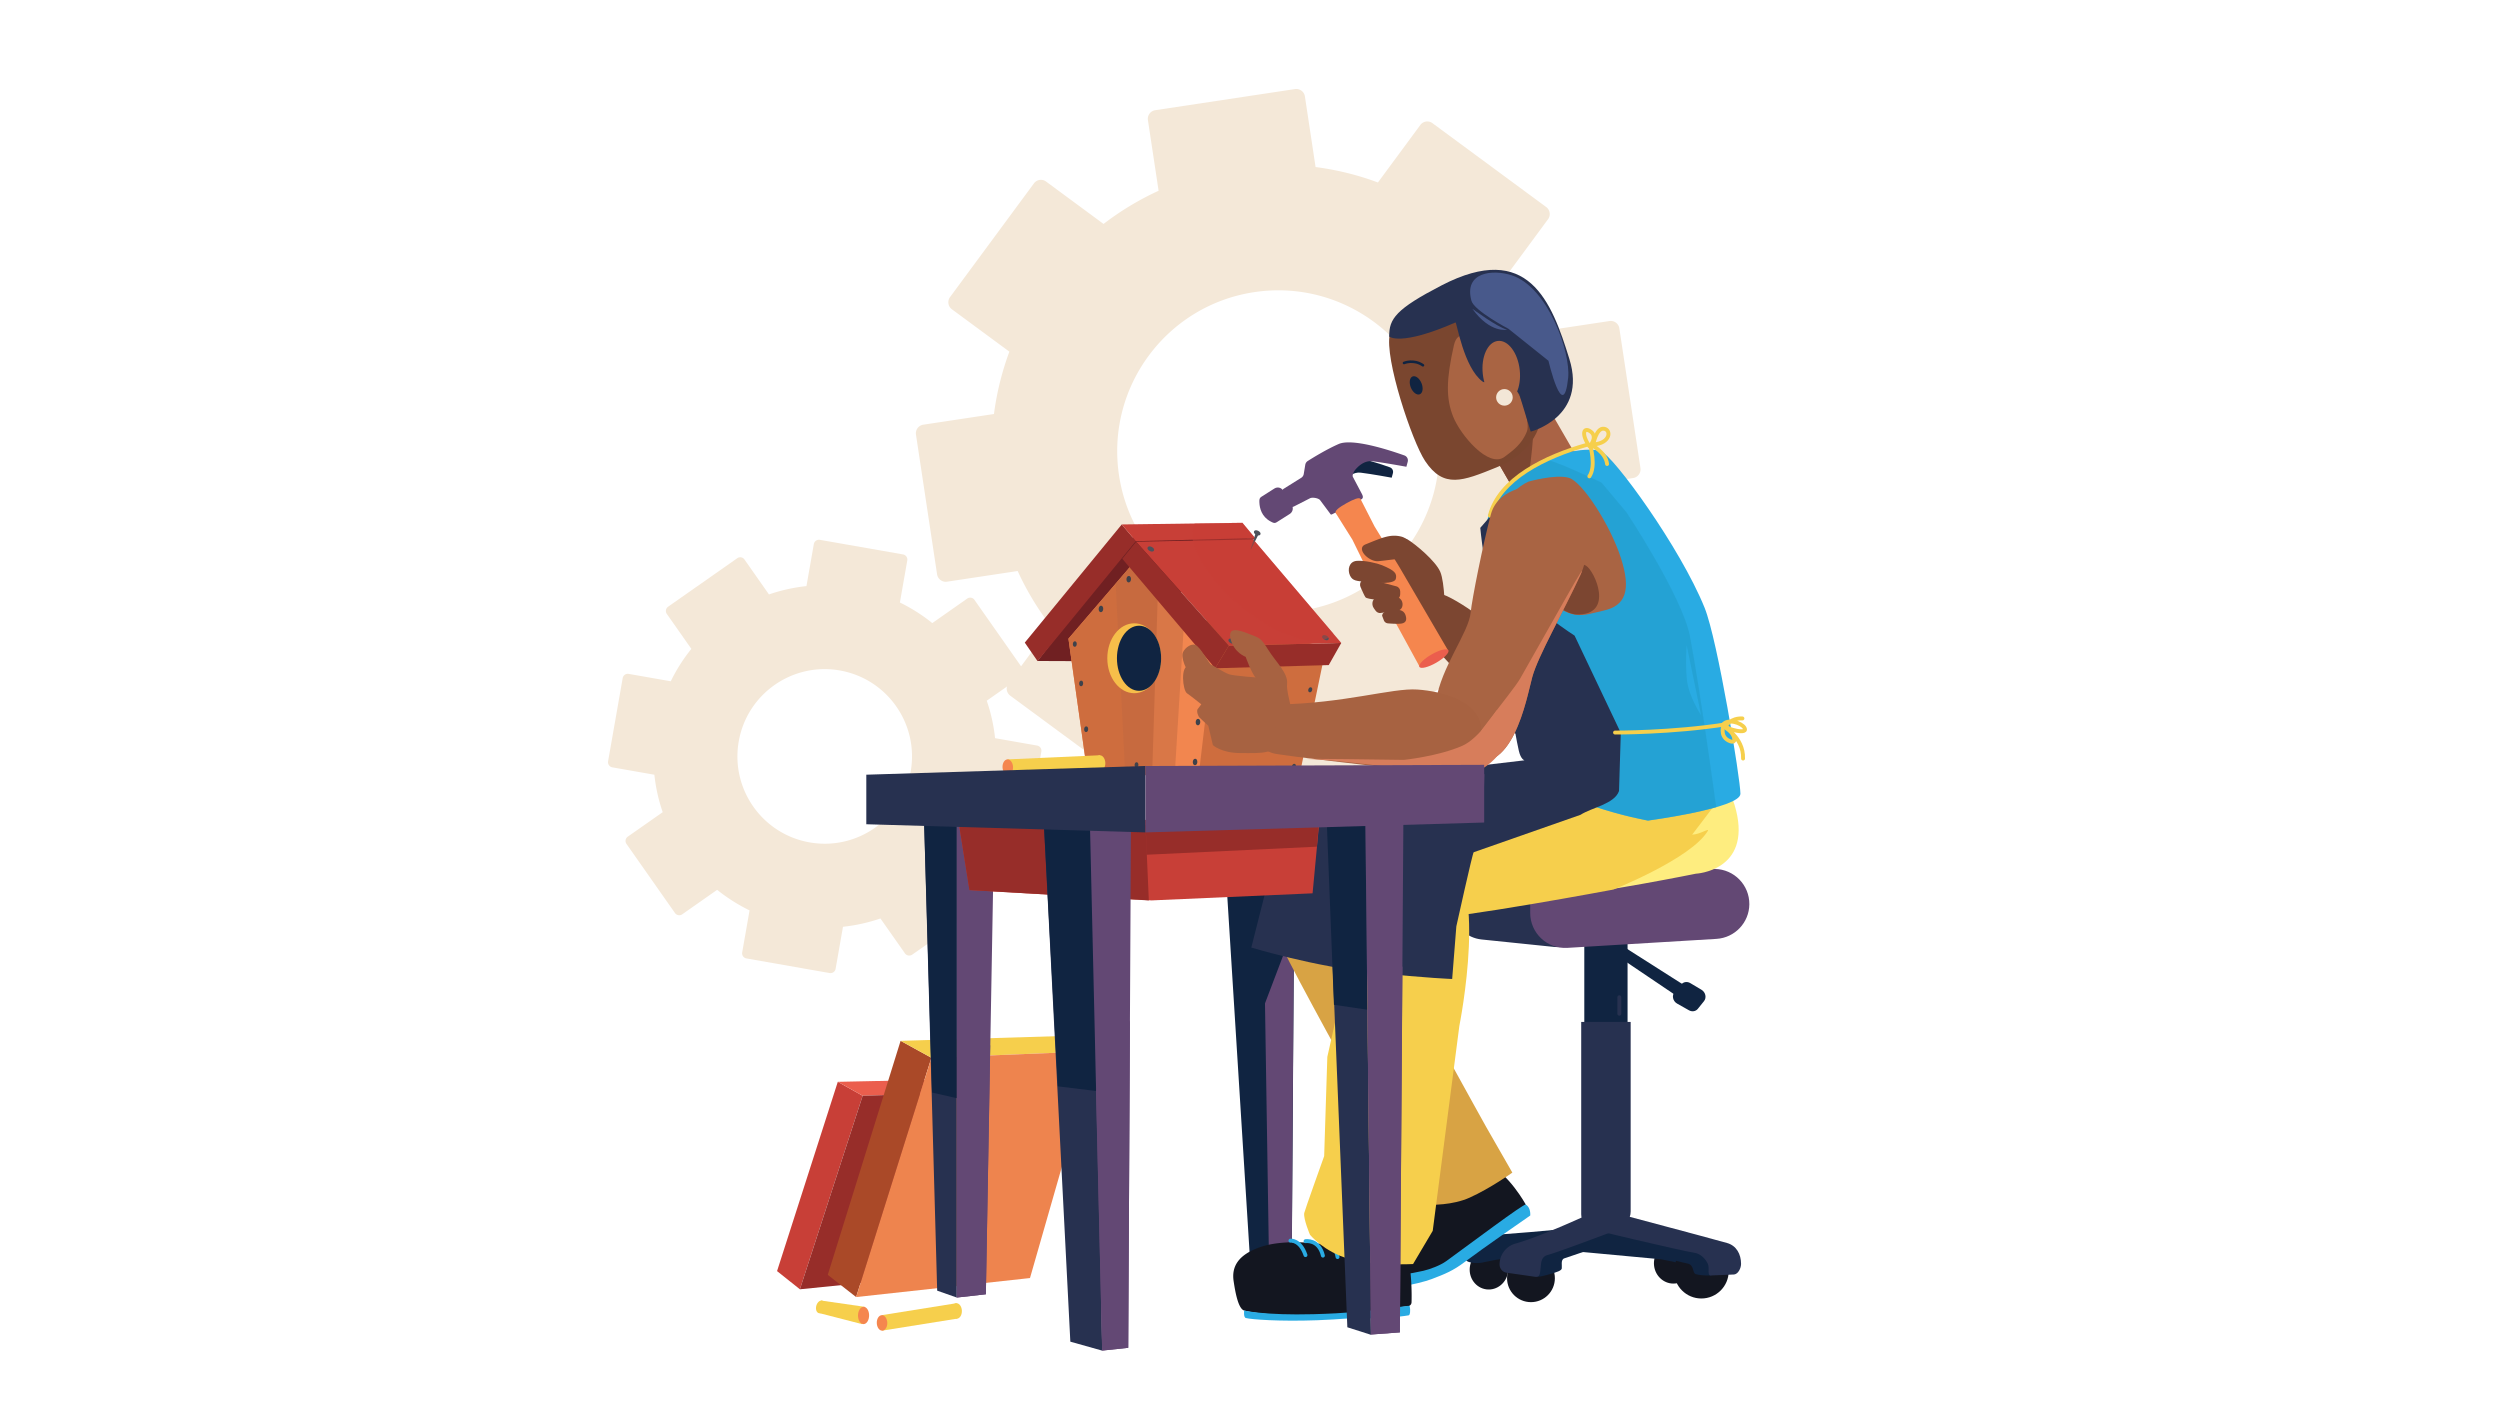 <svg xmlns="http://www.w3.org/2000/svg" viewBox="0 0 1920 1080"><style>.st0{fill:#f4e8d8}.st2{fill:#972d29}.st3{fill:#c83f37}.st4{fill:#ce6d3e}.st7{fill:#3e424b}.st9{fill:#102441}.st10{fill:#4d525b}.st12{fill:#f6cf4c}.st13{fill:#f5864e}.st14{fill:#634874}.st15{fill:#131620}.st16{fill:#d8a344}.st17{fill:none;stroke:#29abe3;stroke-width:3;stroke-linecap:round;stroke-linejoin:round;stroke-miterlimit:10}.st18{fill:#29abe3}.st19{fill:#273150}.st22{fill:#eb5e4d}.st27{fill:#7c4631}.st30{fill:#a96443}.st31{fill:none;stroke:#f6cf4c;stroke-width:3;stroke-linecap:round;stroke-linejoin:round;stroke-miterlimit:10}.st32{fill:#48598b}.st33{fill:#d77d5b}.st34{fill:#a76241}</style><g id="bg"><path class="st0" d="M796.51 572.59l-32.29-5.67c-1.06-9.91-3.21-19.54-6.4-28.77l26.82-18.81a4.008 4.008 0 0 0 .98-5.58l-37.24-53.06a3.978 3.978 0 0 0-5.57-.98l-26.82 18.82c-7.59-6.16-15.92-11.44-24.87-15.82l5.67-32.3c.38-2.15-1.09-4.24-3.26-4.62l-63.87-11.21c-2.17-.38-4.25 1.09-4.63 3.23l-5.67 32.3c-9.91 1.07-19.55 3.22-28.79 6.41l-18.81-26.83c-1.24-1.82-3.75-2.26-5.56-.98l-53.08 37.22a3.99 3.99 0 0 0-.98 5.58l18.82 26.82a131.19 131.19 0 0 0-15.81 24.88l-32.3-5.67a4.006 4.006 0 0 0-4.63 3.25l-11.21 63.87c-.38 2.16 1.09 4.27 3.25 4.65l32.3 5.67a130.17 130.17 0 0 0 6.4 28.76l-26.83 18.8a4.003 4.003 0 0 0-.98 5.59l37.24 53.07c1.27 1.8 3.78 2.24 5.56.98l26.82-18.8a133.38 133.38 0 0 0 24.89 15.8L570 731.46c-.38 2.16 1.08 4.24 3.25 4.62l63.87 11.21c2.17.38 4.26-1.08 4.63-3.24l5.66-32.27c9.9-1.07 19.54-3.23 28.77-6.39l18.82 26.8c1.26 1.79 3.77 2.23 5.57.98l53.08-37.22c1.81-1.26 2.25-3.76.98-5.58l-18.81-26.83c6.15-7.6 11.44-15.92 15.81-24.86l32.29 5.67c2.16.38 4.25-1.11 4.63-3.27l11.21-63.87a4.008 4.008 0 0 0-3.25-4.62zM621.8 646.96c-36.46-6.4-60.84-41.14-54.44-77.61 6.4-36.46 41.14-60.84 77.61-54.44 36.46 6.4 60.84 41.14 54.44 77.61-6.4 36.46-41.15 60.84-77.61 54.44z"/><path class="st0" d="M1236.07 246.56l-54.25 8.19c-6.96-15.15-15.49-29.3-25.47-42.25l32.54-44.13c2.2-2.96 1.56-7.19-1.42-9.38l-87.33-64.38c-2.97-2.22-7.18-1.58-9.35 1.41l-32.55 44.13c-15.32-5.74-31.36-9.69-47.88-11.87l-8.2-54.28c-.54-3.6-3.98-6.14-7.62-5.59L887.22 84.63c-3.64.55-6.17 3.99-5.62 7.59l8.2 54.28c-15.15 6.97-29.3 15.52-42.27 25.49l-44.13-32.55c-2.94-2.22-7.15-1.58-9.34 1.41l-64.42 87.3c-2.21 2.97-1.57 7.2 1.42 9.38l44.14 32.54a218.922 218.922 0 0 0-11.84 47.89l-54.26 8.2c-3.64.55-6.18 3.95-5.63 7.62l16.21 107.31c.55 3.62 3.99 6.2 7.63 5.65l54.26-8.2a218.31 218.31 0 0 0 25.45 42.23l-32.56 44.11a6.723 6.723 0 0 0 1.42 9.4l87.33 64.38c2.97 2.17 7.19 1.54 9.34-1.41l32.55-44.1c15.33 5.65 31.37 9.64 47.91 11.83l8.19 54.23c.55 3.62 3.98 6.16 7.61 5.61l107.31-16.21c3.64-.55 6.18-3.98 5.63-7.61l-8.19-54.23a222.739 222.739 0 0 0 42.25-25.45l44.12 32.52c2.95 2.18 7.17 1.54 9.35-1.41l64.42-87.31c2.2-2.96 1.57-7.17-1.42-9.38l-44.12-32.56c5.71-15.33 9.68-31.36 11.86-47.86l54.25-8.19c3.63-.55 6.15-4.02 5.6-7.64l-16.21-107.31c-.54-3.67-3.97-6.17-7.59-5.62zm-235.93 222.31c-67.52 10.2-130.52-36.27-140.72-103.78-10.2-67.52 36.27-130.52 103.78-140.72 67.52-10.2 130.52 36.27 140.72 103.78 10.2 67.52-36.26 130.52-103.78 140.72zm-445.65 51.65c1.93 0 1.93-3 0-3s-1.93 3 0 3z"/></g><g id="bird_house"><path fill="#702022" d="M796.78 507.64l30.02.12 44.94-27.71 92.25-66.79-93.94-.75z"/><path class="st2" d="M861.5 402.78l-74.47 90.75 9.81 14.23 75.45-92.16z"/><path class="st3" d="M861.5 402.78l92.68-1.25 9.81 11.73-91.7 2.34z"/><path class="st4" d="M926.76 473.92l-3.34 43.2-6.16 81.42 81.68-7.51 19.47-93.88z"/><path fill="#f2864f" d="M870.99 431.74l-50.43 58.78 14.62 103.81 85.37 1.44 11.28-95.12z"/><path class="st4" d="M870.99 431.74l-50.43 58.78 14.62 103.81 49.66.94 4.25-135.57z"/><path opacity=".5" fill="#c16840" d="M908.96 484.21l-37.97-52.47-14.15 16.49 7.29 146.51 37.97 1.82z"/><ellipse transform="rotate(-86.629 917.794 585.222)" class="st7" cx="917.81" cy="585.24" rx="2.48" ry="1.75"/><ellipse transform="rotate(-86.629 920.032 554.554)" class="st7" cx="920.04" cy="554.57" rx="2.48" ry="1.75"/><ellipse transform="rotate(-86.629 923.402 517.105)" class="st7" cx="923.42" cy="517.12" rx="2.48" ry="1.75"/><ellipse transform="rotate(-70.293 1006.303 529.678)" class="st7" cx="1006.21" cy="529.67" rx="2" ry="1.48"/><ellipse transform="rotate(-70.293 1000.03 557.581)" class="st7" cx="999.94" cy="557.57" rx="2" ry="1.48"/><ellipse transform="rotate(-70.293 993.758 588.48)" class="st7" cx="993.67" cy="588.47" rx="2" ry="1.48"/><ellipse transform="rotate(-86.629 834.148 560.048)" class="st7" cx="834.16" cy="560.07" rx="2.2" ry="1.55"/><ellipse transform="rotate(-86.629 830.3 524.887)" class="st7" cx="830.31" cy="524.91" rx="2.17" ry="1.53"/><ellipse transform="rotate(-86.629 825.433 494.64)" class="st7" cx="825.45" cy="494.66" rx="2.12" ry="1.5"/><ellipse transform="rotate(-86.629 845.51 467.672)" class="st7" cx="845.52" cy="467.69" rx="2.48" ry="1.75"/><ellipse transform="rotate(-86.629 866.857 444.828)" class="st7" cx="866.87" cy="444.84" rx="2.48" ry="1.75"/><ellipse transform="rotate(-86.629 837.893 588.51)" class="st7" cx="837.9" cy="588.53" rx="1.92" ry="1.36"/><ellipse transform="rotate(-86.629 872.822 587.444)" class="st7" cx="872.83" cy="587.46" rx="2.05" ry="1.45"/><path class="st2" d="M943.76 495.82l-10.54 17.41 87.25-2.44 9.62-17.01z"/><path class="st3" d="M872.55 416.07l89.94-1.81 67.6 79.52-86.33 2.04z"/><path class="st2" d="M861.92 429.14l71.3 84.09 10.55-17.42-71.22-79.74z"/><ellipse cx="871.08" cy="505.54" rx="20.67" ry="26.84" fill="#f6be4a"/><ellipse class="st9" cx="874.78" cy="505.54" rx="16.97" ry="24.99"/><ellipse transform="rotate(-62.953 883.852 421.567)" class="st10" cx="883.79" cy="421.55" rx="1.73" ry="2.73"/><ellipse transform="rotate(-62.953 946.012 492.336)" class="st10" cx="945.95" cy="492.32" rx="1.73" ry="2.73"/><ellipse transform="rotate(-62.953 1017.987 489.677)" class="st10" cx="1017.91" cy="489.66" rx="1.73" ry="2.73"/><ellipse transform="rotate(-62.953 965.595 409.186)" class="st10" cx="965.53" cy="409.17" rx="1.73" ry="2.73"/><path class="st10" d="M960.53 421.7l3.73-12.11 2.25.92-5.7 11.3c-.08.17-.33.07-.28-.11z"/><path d="M1023.97 486.63c-5.54 7.08-18.69 7.79-36.58.45-29.4-12.06-60.47-41.27-69.4-65.25-3.18-8.53-3.12-15.25-.41-19.82l36.6-.48 9.7 11.82-1.39.91 61.48 72.37z" opacity=".5" fill="#c83f37"/><path transform="rotate(-2.563 808.709 587.189)" class="st12" d="M773.86 581.65h71.25v11.88h-71.25z"/><ellipse transform="rotate(-2.563 773.216 588.778)" class="st13" cx="773.96" cy="589.19" rx="4.04" ry="5.95"/><ellipse transform="rotate(-2.563 844.029 585.628)" class="st12" cx="844.84" cy="586.03" rx="4.04" ry="5.95"/></g><g id="chair_wheels"><path class="st9" d="M992.07 970.23l-16.9 2.95-14.99-3.28-21.13-337.42h55.33z"/><path class="st14" d="M992.03 970.15l-17.36 3.03-3.16-202.59 22.23-58.51z"/><ellipse transform="rotate(-83.016 1143.475 974.904)" class="st15" cx="1143.46" cy="974.93" rx="15.43" ry="14.78"/><ellipse transform="rotate(-6.975 1284.994 970.058)" class="st15" cx="1284.97" cy="970.37" rx="14.78" ry="15.43"/><path class="st9" d="M1291.22 949.95c-12.35-.49-86.74-6.41-86.74-6.41s-54.29 5.37-64.7 4.97c-15.19-.6-15.52 14.66-14.39 18.45s11.75 3.4 14.43 2.37l9.46-1.87 56.16-6.85 70.2 6.52 9.46 1.87c2.68 1.03 8.89 2.12 11.57 1.09l4.9-.54c1.56-.6 1.64-8.28 1.68-9.95.13-5.25 1.58-9.1-12.03-9.65z"/></g><g id="right_leg"><path class="st16" d="M1145.11 603.11s31.95-20.65 49.41 22.27c17.54 43.11 7.41 41.39-29.83 57.37-20.92 8.98-55.9 23.89-87.46 32.56-24.21 6.65-80.79 33.11-96.14-1.96-9.17-20.95.33-39.41 17.53-47.78 17.25-8.39 146.49-62.46 146.49-62.46z"/><path class="st15" d="M1142.75 894.46c15.65 6.32 29.03 30.61 29.03 30.61s-34.39 30.79-50.4 41c-3.33 2.12-15.19 6.81-26.59 10.99-12.28 4.5-40.27 7.19-44.01 5.68-4.05-1.63-8.42-26.57 1.44-40.41 9.16-12.86 33.1-13.61 34.82-16.46 15.64-26.08 48.7-34.24 55.71-31.41z"/><path class="st17" d="M1087.76 924.5s4.65-.19 8.43 8.55m-28.12-1.9s4.27-1.37 8.87 7.28m3.02-10.53s5.17 1.56 7.01 7.16"/><path class="st18" d="M1049.9 981.93l.89 4.52c.29 1.46 1.34 2.68 2.58 2.97 8.72 2.02 35.81-3.15 46.21-7.11 10.24-3.9 16.39-6.37 25.34-13.13 13.26-10.03 50.3-35.66 50.3-35.66s.65-6.13-3.5-8.4c-1.48-.81-42.97 30.34-61.07 43.47-4.37 3.17-12.36 6.2-17.37 7.35-19.9 4.57-43.38 5.99-43.38 5.99z"/><path class="st16" d="M1090.28 923.2c.84.95 2.09 1.59 3.47 1.76 5.63.7 22.11.61 34.97-5.19 16.1-7.27 32.75-19.21 32.75-19.21l-20.14-35.15s-64.2-115.37-81.91-150.51c-12.89-25.58-31.35-45.69-58.35-37.11-25.33 8.05-28.07 23.72-15.71 50.99 8.64 19.05 60.95 113.43 60.95 113.43l32.65 65.72 11.32 15.27z"/><path class="st16" d="M1157.48 894.58l-17.83-28.67s-17.49-30.22-39.93-71.94c-6.38-11.86-12.02-10.64-14.57-2.2-.25.01-.39.02-.39.02s-5.95 10.88-6.07 23.28c0 0 1.49-7.17 5.03-13.22-.32 11.44 2.6 27.43 10.6 43.51 3.37 6.77 18.78 18.83 33.55 29.33-10-3.06-22.5-7.56-27.44-12.12 0 0 23.14 23.31 44.26 24.89.72.05 1.34.06 1.91.05 6.49 4.3 10.88 7.07 10.88 7.07z"/></g><g id="chair_and_stuff"><path class="st9" d="M1241.66 733.84l47.47 32.04 9.5-5.93-52.22-33.24z"/><path class="st9" d="M1286.13 761.76l5.25-5.89c1.66-1.87 4.46-2.22 6.76-.85l8.61 5.12c3.14 1.87 4.07 6.08 1.93 8.74l-4.75 5.91c-1.6 1.99-4.43 2.45-6.8 1.11l-9.1-5.14c-3.34-1.87-4.28-6.33-1.9-9zm-69.39-58.39h33.23v237.89h-33.23z"/><path class="st19" d="M1252.34 930.5c0 5.72-3.82 10.24-8.21 9.63-2.59-.36-5.8-.51-9.62-.19-4.95.41-9.27.93-12.62 1.4-4.02.56-7.52-3.51-7.52-8.74V784.87h37.98V930.5z"/><path fill="none" stroke="#273150" stroke-width="3" stroke-linecap="round" stroke-linejoin="round" stroke-miterlimit="10" d="M1243.64 765.88v12.66"/><path fill="#273150" stroke="#273150" stroke-width="5" stroke-miterlimit="10" d="M1242.85 809.79v107.47"/><path class="st3" d="M614.32 990.17l-17.54-13.97 46.65-145.36 19.09 10.72z"/><path class="st22" d="M643.43 830.84l100.54-2.12 20.53 9.62-101.98 3.22z"/><path class="st2" d="M764.5 838.34L722.72 979.3l-108.4 10.87 48.2-148.61z"/><path class="st19" d="M1137.89 721.52l55.78 5.74c13.54 1.39 25.44-7.73 25.44-19.5v-11.8c0-11.82-10.15-31.24-23.74-29.77l-57.63 16.35c-11.38 1.24-19.91 9.59-19.91 19.48.01 9.94 8.62 18.32 20.06 19.5z"/><path class="st14" d="M1318.23 721.06l-114.54 6.91c-15.45.93-28.49-11.35-28.49-26.83v-8.81c0-15.02 12.31-27.12 27.32-26.87l114.54 1.91c14.76.25 26.56 12.35 26.43 27.11-.12 14.11-11.16 25.73-25.26 26.58z"/><path class="st14" d="M1324.04 710.38s-52.58-5.82-63.47-20.06 46.2-10.29 46.2-10.29c14.87.25 24.82-11.01 31.06 3.75 5.96 14.13-.06 25.75-13.79 26.6z"/><circle class="st15" cx="1175.78" cy="981.69" r="18.36"/><circle class="st15" cx="1306.64" cy="976.24" r="21"/><path class="st9" d="M1180.6 980.29s-.12.95 7.71-1.18c8.24-2.24 10.88-3.37 11.14-4.95.33-1.97-1.01-6.66 1.85-7.71l25.12-8.51c4.27-1.25 8.68-3.03 13.05-2.18 0 0 50.52 13.55 56.27 14.56s3.76 7.45 6.69 8.24c5.13 1.4 11.83.97 11.83.97l2.4-19.87-91.31-21.08-45.39 25.51.64 16.2z"/><path class="st19" d="M1252.75 940.46s-54.33 20.74-64.05 23.33c-4.67 1.24-5.04 5.28-5.34 8.26l-.23 2.28c-.36 3.59-.51 6.74-4.08 6.26l-21.87-3.14a6.37 6.37 0 0 1-5.51-6.31c0-7.48 4.98-14.05 12.18-16.06 19.37-5.41 54.05-21.47 54.05-21.47l34.85 6.85z"/><path class="st19" d="M1216.04 942.64s75.36 18.08 85.32 19.51c4.98.71 8.71 5.07 10.27 8.49 1.56 3.42-.92 9.4 2.65 8.91l17.57-.74c3.16-.43 5.29-4.94 5.29-8.13 0-7.48-3.58-14.05-10.78-16.06-19.37-5.41-78.76-21.14-78.76-21.14l-31.56 9.16z"/><path fill="#aa4928" d="M657.5 996.14l-21.77-17.04 55.93-179.74 23.65 13.01z"/><path class="st12" d="M691.66 799.36l123.94-3.7 25.41 11.64-125.7 5.07z"/><path fill="#ee844e" d="M841.01 807.3l-49.98 174.24-133.53 14.6 57.81-183.77z"/><path class="st12" d="M677.54 1021.92l57.59-9.21-.38-11.88-57.59 9.21z"/><ellipse transform="rotate(-1.812 678.009 1016.456)" class="st13" cx="677.42" cy="1015.99" rx="4.04" ry="5.95"/><ellipse transform="rotate(-1.812 735.323 1007.24)" class="st12" cx="734.7" cy="1006.79" rx="4.04" ry="5.95"/><path class="st12" d="M629.59 1008.57l32.52 8.38 1.97-13.31-33.49-4.82z"/><path class="st12" d="M633.63 1003.35c-.25 2.73-2.05 5.1-3.99 5.24-1.92.14-3.23-1.96-2.93-4.66.29-2.66 2.04-4.93 3.92-5.11 1.91-.18 3.25 1.83 3 4.53z"/><path class="st13" d="M667.47 1009.88c.12 3.75-1.76 6.93-4.18 7.04-2.39.11-4.32-2.84-4.35-6.5-.03-3.59 1.79-6.6 4.09-6.78 2.33-.19 4.32 2.58 4.44 6.24z"/></g><g id="neck"><path d="M1208.78 380.1l-19.58 11.3c-7.38 4.26-17.07 1.3-21.64-6.61l-19.78-34.27c-4.57-7.91-2.29-17.78 5.09-22.05l25.67-24.19c7.38-4.26 10.98 11.58 15.55 19.5l19.78 34.27c4.57 7.92 2.29 17.79-5.09 22.05z" fill="#a76343"/><path d="M1209.03 365.82l-11.63 6.72c-4.39 2.53-11.42-1.44-15.71-8.87l-18.58-32.18c-4.29-7.43-9.7-18.55-5.32-21.08l22.15-12.66c4.39-2.53 7.58 12.61 11.87 20.04l17.38 29.99c4.3 7.43 4.22 15.51-.16 18.04z" fill="#aa6345"/><path class="st27" d="M1167.57 384.79l-19.78-34.27c-4.57-7.91-1.86-18.03 6.06-22.6l20.99-12.12c7.91-4.57-2.7 76.9-7.27 68.99z"/></g><g id="right_hand_hammer"><path class="st27" d="M1159.3 491.59s-28.61-24.71-48.11-33.81c-14.19-6.62-27.31 5.2-24.71 18.2 2.18 10.89 55.91 63.71 65.01 72.82 9.1 9.1 13 28.61 40.31 9.1 27.31-19.5-5.2-49.41-32.5-66.31z"/><path class="st27" d="M1109.72 471.59s0-24.04-3.61-32.46c-3.61-8.41-19.23-21.34-25.24-24.94-6.01-3.61-13.12 9.59-10.9 16.69 1.5 4.81 5.74 12.2 11.15 24.82 5.4 12.62 17.18 22.5 28.6 15.89z"/><path class="st13" d="M1112.2 499.65l-21.89 12.43-37.14-67.95-14.54-29.69-14.03-22.37 19.67-10.03 11.39 22.27 18.96 30.98z"/><ellipse transform="rotate(-29.923 1101.33 505.794)" class="st22" cx="1101.24" cy="505.74" rx="12.81" ry="3.65"/><path class="st27" d="M1041.96 430.74c-5.94.51-7.21 6.75-5.21 11.16s5.32 4.18 11.98 5.02c8.47 1.07 22.27 1.78 23.26-2.34.99-4.13-.6-6.35-10.66-10.52-3.45-1.43-13.43-3.83-19.37-3.32z"/><path class="st27" d="M1050.22 444.43c-3.56-.94-6.82 2.96-5.34 6.39 1.44 3.34 2.94 6.62 3.74 7.8 1.34 1.97 14.78 2.38 22.06 2.46 2.51.03 4.66-2.15 4.68-4.74l.02-1.96c.02-1.96-1.2-3.61-3.01-4.09l-22.15-5.86z"/><path class="st27" d="M1055.11 467.14l1.24 1.74c.99 1.39 2.47 2.11 3.9 1.9l13.59-1.98c2.54-.37 4-3.46 3.06-6.48-.68-2.17-2.43-3.64-4.29-3.62l-14.83.23c-3.45.07-5.02 4.91-2.67 8.21z"/><path class="st27" d="M1061.47 472.89l1.27 3.35a3.667 3.667 0 0 0 3.06 2.49s6.76.63 10.13.21c3.37-.42 4.84-2.32 3.57-6.32-1.27-4.01-4.85-4.64-9.28-4.22-4.42.42-8.42 1.05-8.75 4.49zm14.39-60.87c-8.32-1.91-14.53.99-27.11 6.05-7.83 3.15 2.59 13.65 9.89 12.92 7-.7 13.71-1.79 16.56-1.63 6.85.35 11.91-14.76.66-17.34z"/><path class="st9" d="M1021.22 350.86c9.51-4.15 34.94 4.03 46.19 8.03 1.85.66 2.86 2.61 2.35 4.52l-.94 3.46s-15.83-2.91-23.88-3.87c-5.48-.66-9.8 3.3-12 5.9l-11.72-18.04z"/><path class="st14" d="M986.05 375.27l13.27-8.3a4.262 4.262 0 0 0 1.95-2.91l1.18-7.13c.2-1.19.9-2.25 1.93-2.9 3.97-2.52 14.55-9.03 23.73-13.03 10.39-4.53 38.17 4.4 50.45 8.77 2.02.72 3.13 2.85 2.56 4.93l-1.02 3.78s-17.29-3.18-26.08-4.23c-5.99-.72-10.71 3.61-13.11 6.44-1.11 1.31-2.63 4.16-1.85 5.65l6.69 12.65c1.08 2.05 1.57 3.59-.53 4.67l-21.45 10.96c-1.83.93-1.53.76-2.74-.85l-7.16-9.61c-1.2-1.62-5.93-2.44-7.76-1.5l-12.27 6.27c-1.98 1.01-4.39.33-5.5-1.55l-3.76-6.42c-1.11-1.96-.47-4.47 1.47-5.69z"/><path class="st13" d="M1037.4 391.72c-5.29 2.97-10.46 3.99-11.54 2.28-1.08-1.71 2.83-4.51 8.13-7.48s9.97-4.97 11.04-3.27c1.08 1.71-2.34 5.5-7.63 8.47z"/><path class="st14" d="M967.22 386.1c.19 4.16 1.68 10.72 8.61 14.39 1.84.97 2.91 1.69 4.7.56l9.99-6.33c2.28-1.43 3.02-4.43 1.66-6.7l-6.81-11.35c-1.36-2.27-4.3-2.95-6.58-1.52l-9.89 6.27c-1.85 1.18-1.78 2.48-1.68 4.68z"/></g><g id="left_leg"><path class="st15" d="M1080.11 957.25c4.21 18.68 4.16 36.38 3.96 42.93a3.094 3.094 0 0 1-2.72 2.99c-11.11 1.48-54.57 7.15-69.92 7.6-12.87.38-45.81-1.3-55.9-4.29-4.64-1.37-6.88-14.41-8.1-22.52-1.61-10.68 2.86-20.34 21.16-26.43 18.25-6.07 43.92-2.37 43.92-2.37s66.13-4.44 67.6 2.09z"/><path class="st17" d="M991.06 952.8s7.5-.83 11.56 11.13m.04-10.7s10.28-1.67 13.34 11.09m-1.3-10.88s10.32-1.04 12.55 11.99"/><path class="st18" d="M955.52 1006.48s-.7 5.23 1.31 5.77c4.09 1.09 25.8 2.76 54.69 1.7 21.14-.78 23.05-1.85 34.43-1.52 19.94.58 35-2.1 35.95-2.26.95-.16 1.59-3.68.66-7.11-.34-1.24-24.27 4.95-73.73 6.24-37.71 1-53.31-2.82-53.31-2.82z"/><path class="st12" d="M1006.08 948.32s10.62 13.01 29.9 18.5c19.54 5.56 49.25 3.97 49.25 3.97l15.1-25.5 20.45-157.38s23.76-118.59-12.99-130.02c-24.78-7.7-50.83-10.48-57.66 17.93-4.9 20.36-30.74 135.84-30.74 135.84l-2.43 76.22s-15.16 42.3-15.34 43.8c-.61 4.83 4.46 16.64 4.46 16.64z"/><path d="M1281.05 595.04s40.58-19.61 52.22 27.17-30.85 48.79-30.85 48.79-70.41 14.32-113.01 18.6c-32.84 3.3-116.58 29.9-128.2-8.94-6.96-23.27 9.98-41.1 34.51-47.16s185.33-38.46 185.33-38.46z" fill="#feed7f"/><path class="st12" d="M1299.57 641.03c8.07-10.67 16.53-21.73 16.53-21.73 1.24-35.79-47.45-21.16-47.45-21.16s-128.26 22.16-180.58 37.32c-34.9 10.11-50.93 70.74 3.04 70.46 27.58-.14 148-22.75 148-22.75s59.77-23.77 72.47-45.01c1.55-2.6-5.89 2.63-12.01 2.87z"/></g><g id="torso"><path class="st18" d="M1186.75 353.27c8.13-5.17 33.27-10.35 42.88-6.65s60.66 73.57 79.51 120.14c10.05 24.83 27.51 131.77 27.51 142.86 0 11.09-71.01 20.6-71.01 20.6s-83.69-15.25-94.78-46.29c-4.48-12.54 3.86-19.78 2.22-33.27-2.43-19.9-14.07-46.8-18.48-70.6-7.39-39.92-20.02-71.94-7.89-92.9 8.13-14.05 31.91-28.72 40.04-33.89z"/><path d="M1186.75 353.27c2.93-1.86 43.25 17.37 43.25 17.37l19.22 22.92s42.03 63.44 48.53 94.34c8.13 42.28 20.33 132.12 20.33 132.12s-11.74 3.08-21.44 5.03c-10.99 2.21-31 5.17-31 5.17-10.48-1.99-36.8-7.6-58.61-18.02-16.12-7.71-29.37-18.11-34.08-31.3-4.48-12.54 1.77-16.75.12-30.24-2.43-19.9-14.07-46.8-18.48-70.6-7.39-39.92-20.02-71.94-7.89-92.9 8.14-14.05 31.92-28.72 40.05-33.89z" opacity=".5" fill="#209bc7"/><path class="st18" d="M1295.38 495.59l11.03 53.6s-9.7-14.42-10.93-27.72c-1.24-13.29-.1-25.88-.1-25.88z"/><path class="st30" d="M1173.81 369.9s20.7-5.91 31.05-2.96c10.35 2.96 31.79 36.22 39.92 61.36s3.7 36.96-13.31 40.66c-17 3.7-24.4 9.61-49.53-14.79-25.13-24.39-42.13-68-8.13-84.27z"/><path class="st27" d="M1217.98 434.4c6.65 3.7 22.36 38.26-7.21 37.52-13.48-.34-39.14-26.05-42.14-36.96-1.7-6.17-7.79-12.44-5.17-13.31 9.98-3.33 47.87 9.06 54.52 12.75z"/><path class="st19" d="M1136.85 405.39l10.72-12.32s5.17 41.15 17.37 57.79 44.36 37.33 44.36 37.33l35.48 74.67-1.37 44.6c-3.31 9.94-20.75 12.65-29.57 18.31l-82.06 28.76c-.86.54-13.31 56.92-13.31 56.92l-3.2 40.41s-16.86-.49-61.22-4.93c-44.36-4.44-93.04-19.22-93.04-19.22l31.05-122.72 178.8-21.07s-2.83-.47-4.41-7.37c-3.47-15.19-8.29-48.77-15.92-86.89-11.09-55.44-13.68-84.27-13.68-84.27z"/><path class="st31" d="M1144.22 396.06c7.05-28.19 42.82-45.53 74.69-54.49m4.74-.25s2.23-12.81 8.14-12.07c5.91.75 5.11 11.24-8.14 12.07z"/><path class="st31" d="M1220.83 342.88s6.49-7.11.93-11.32c-5.55-4.21-7.71 1.81-.93 11.32zm1.68-.87s10.79 5.33 11.72 14.35m-12.9-14.01s4.67 15.53-.71 23.51m19.73 196.74s43.62.25 85.76-6.41"/><path class="st31" d="M1323.88 556.2s-3.7 8.87 3.7 12.57 5.18-5.18-3.7-12.57z"/><path class="st31" d="M1340.15 560.39c.25-3.7-10.35-8.38-15.52-5.17-5.18 3.2 15.27 8.86 15.52 5.17zm-17.25-2.96s16.26 8.38 15.77 25.14m-13.55-24.89s4.19-6.41 13.06-5.91"/></g><g id="left_arm"><path class="st30" d="M1180.47 372.86s-29.57 0-35.48 22.18c-5.91 22.18-14.54 65.08-15.52 75.41-1.48 15.52-22.92 42.14-26.61 68.01-3.7 25.87 6.08 36.67 22.18 43.99 36.59 16.63 47.31-46.2 51.75-62.47 4.44-16.26 23.66-49.53 36.96-78.36s-.02-72.46-33.28-68.76z"/><path class="st33" d="M1125.02 582.44c36.59 16.63 47.31-46.2 51.75-62.47 4.44-16.26 23.66-49.53 36.96-78.36 7.63-16.54-20.38 34.08-46.28 79.59-5.9 10.37-47.19 59.08-42.43 61.24z"/><path class="st34" d="M1136.11 552.77c-5.21-14.48-27.77-21.87-47.66-23.21-19.29-1.31-55.65 10.57-107.18 11.51-16.06.29-25.51 34.28-.64 38.04 29.03 4.39 113.61 13.65 122.22 14.02 8.6.37 42.66-14.21 33.26-40.36z"/><path class="st33" d="M1154.29 551.75c-.9-2.16-3.23-4.95-4.79-6.27-1.18 1.56-13.68 21.68-26.42 27.28-18.48 8.13-44.99 10.84-44.99 10.84s-95.59-1.41-70.46-.54c29.34 1.02 109.68 13.25 118.27 12.62 8.58-.63 40.74-19.04 28.39-43.93z"/><path class="st34" d="M990.83 559.21c5.51-6.2-3.3-25.55-2.35-33.89s-8.37-16.53-14.42-26.17c-6.05-9.64-6.3-8.98-15.14-12.44-8.84-3.46-16.46-5.31-13.62 4.74 2.84 10.05 11.38 13.01 11.38 13.01s4.34 12.47 8.24 16.86c4.73 5.32-13.15 30.07-5.84 40.28 7.32 10.22 23.07 7.37 31.75-2.39z"/><path class="st34" d="M967.51 520.48s-19.8-1.31-23.6-2.64c-3.79-1.33-9.84-5.33-13.61-7.25-1.89-.96-8.43-14.09-12.46-15.36s-9.21 3.84-9.64 6.8c-.86 5.93 4.74 16.47 9.7 20.82 4.97 4.35 5.73 6.77 17.05 12.54 11.32 5.78 16.84 12.53 30.97 11.26s11.7-22.23 1.59-26.17z"/><path class="st34" d="M912.98 511.54c-6.6-.44-4.67 18.88-1.29 20.98 1.87 1.16 10.9 8.39 10.9 8.39l-2.92 3.87c-.73 1.72.33 5.2 1.74 6.51l6.56 6.11 3.52 14.83s6.35 6.09 21.12 6.13c17.93.05 26.86.97 30.51-11.41s-63.54-54.97-70.14-55.41z"/></g><g id="head"><path d="M1120.68 228.78c-14.67-3.49-46.99.4-53.29 27.76-4.28 18.61 17.08 82.49 27.1 97.52 14.24 21.36 28.88 15.43 54.75 4.93 26.92-10.92 38.37-31.92 34.19-54.08s-16.95-65.23-62.75-76.13z" fill="#7a462f"/><path class="st30" d="M1116.57 265.31c-5.98 26.48-6.05 40.7-.58 54.6 5.46 13.9 27.26 40.18 39.55 30.9 6.03-4.55 13.36-9.61 17.15-19.56 2.1-5.5-2.04-20.44-6.86-29.54-8.12-15.37-43.3-62.82-49.26-36.4z"/><path class="st19" d="M1066.93 258.45s8.35 7.79 50.9-10.81c.91-.4 6.33 34.81 20.79 45.4 5.28 3.87 2.52-16.39 9.15-11.37 11.01 8.34 19.11 21.35 19.11 21.35l8.7 28.48s43.52-11.08 29.72-55.74c-13.69-44.33-31.54-91.07-98.13-56.6-35.07 18.15-40.5 25.71-40.24 39.29z"/><path class="st32" d="M1130.06 230.99c2.1 7.72 28.51 21.57 28.51 21.57l30.66 24.53s11.39 49 15.12 13.1c2.03-19.58-15.45-69.62-43.27-78.73-14.77-4.84-37.02-2.53-31.02 19.53z"/><ellipse transform="rotate(-6.212 1153.14 285.662)" class="st30" cx="1152.97" cy="285.63" rx="14.27" ry="23.96"/><ellipse transform="rotate(-22.135 1087.568 295.968)" class="st9" cx="1087.62" cy="295.99" rx="4.43" ry="7.38"/><path d="M1078.28 278.77s7.42-3.14 14.55 1.77" fill="none" stroke="#102441" stroke-width="2" stroke-linecap="round" stroke-linejoin="round" stroke-miterlimit="10"/><path class="st32" d="M1130.75 237.11s19.2 14.25 26.71 16.09c0 0-12.97 3.04-26.71-16.09z"/><circle cx="1155.39" cy="305.18" r="6.37" fill="#f3e7d7"/></g><g id="table_1_"><path class="st19" d="M734.82 996.52l-15.07-5.3-10.18-365.16h25.25z"/><path class="st9" d="M734.82 843.42l-19.01-4.35-6.24-213.01h25.25z"/><path class="st14" d="M757.15 994.01l-22.33 2.51V624.25h28.9z"/><path class="st14" d="M757.15 994.01l-22.33 2.51v-153.1l25.66-40.75z"/><path class="st3" d="M736.47 632.96l8.12 50.63 139.83 7.92 123.64-5.44 5.6-59.44z"/><path class="st2" d="M736.47 632.96l8.01 50.63 137.83 7.92-2.73-61.85zm143.34.79l.99 22.68 130.58-6.17 2.02-23.63z"/><path class="st19" d="M846.45 1037.27l-24.43-6.87-20.67-404.1h39.17z"/><path class="st9" d="M841.7 837.88l-29.27-3.56-11.08-208.02h39.17z"/><path class="st14" d="M866.49 1035.11l-20.04 2.15-9.49-409.28h31.64z"/><path class="st14" d="M867.81 783.29l-26.11 54.59 4.75 199.38 20.04-2.15z"/><path class="st19" d="M1052.9 1025.13l-18.14-5.79-15.97-392.21 29.75-.82z"/><path class="st9" d="M1050.12 775.47l-25.65-3.79-5.68-144.55 29.75-.82z"/><path class="st14" d="M1075.11 1023.27l-22.21 1.66-4.36-398.62 29.29-1.34z"/><path class="st14" d="M1075.11 1023.27l-22.21 1.66-2.78-249.46 26.97-33.33z"/><path class="st19" d="M879.68 639.29l-214.36-6.27v-38.05l214.36-6.72z"/><path class="st14" d="M879.68 639.29l260.17-7.59v-44.32l-260.17.89z"/><path class="st14" d="M998.04 632.52l141.07-5.37.88-32.7-103.72 1.46z"/></g></svg>